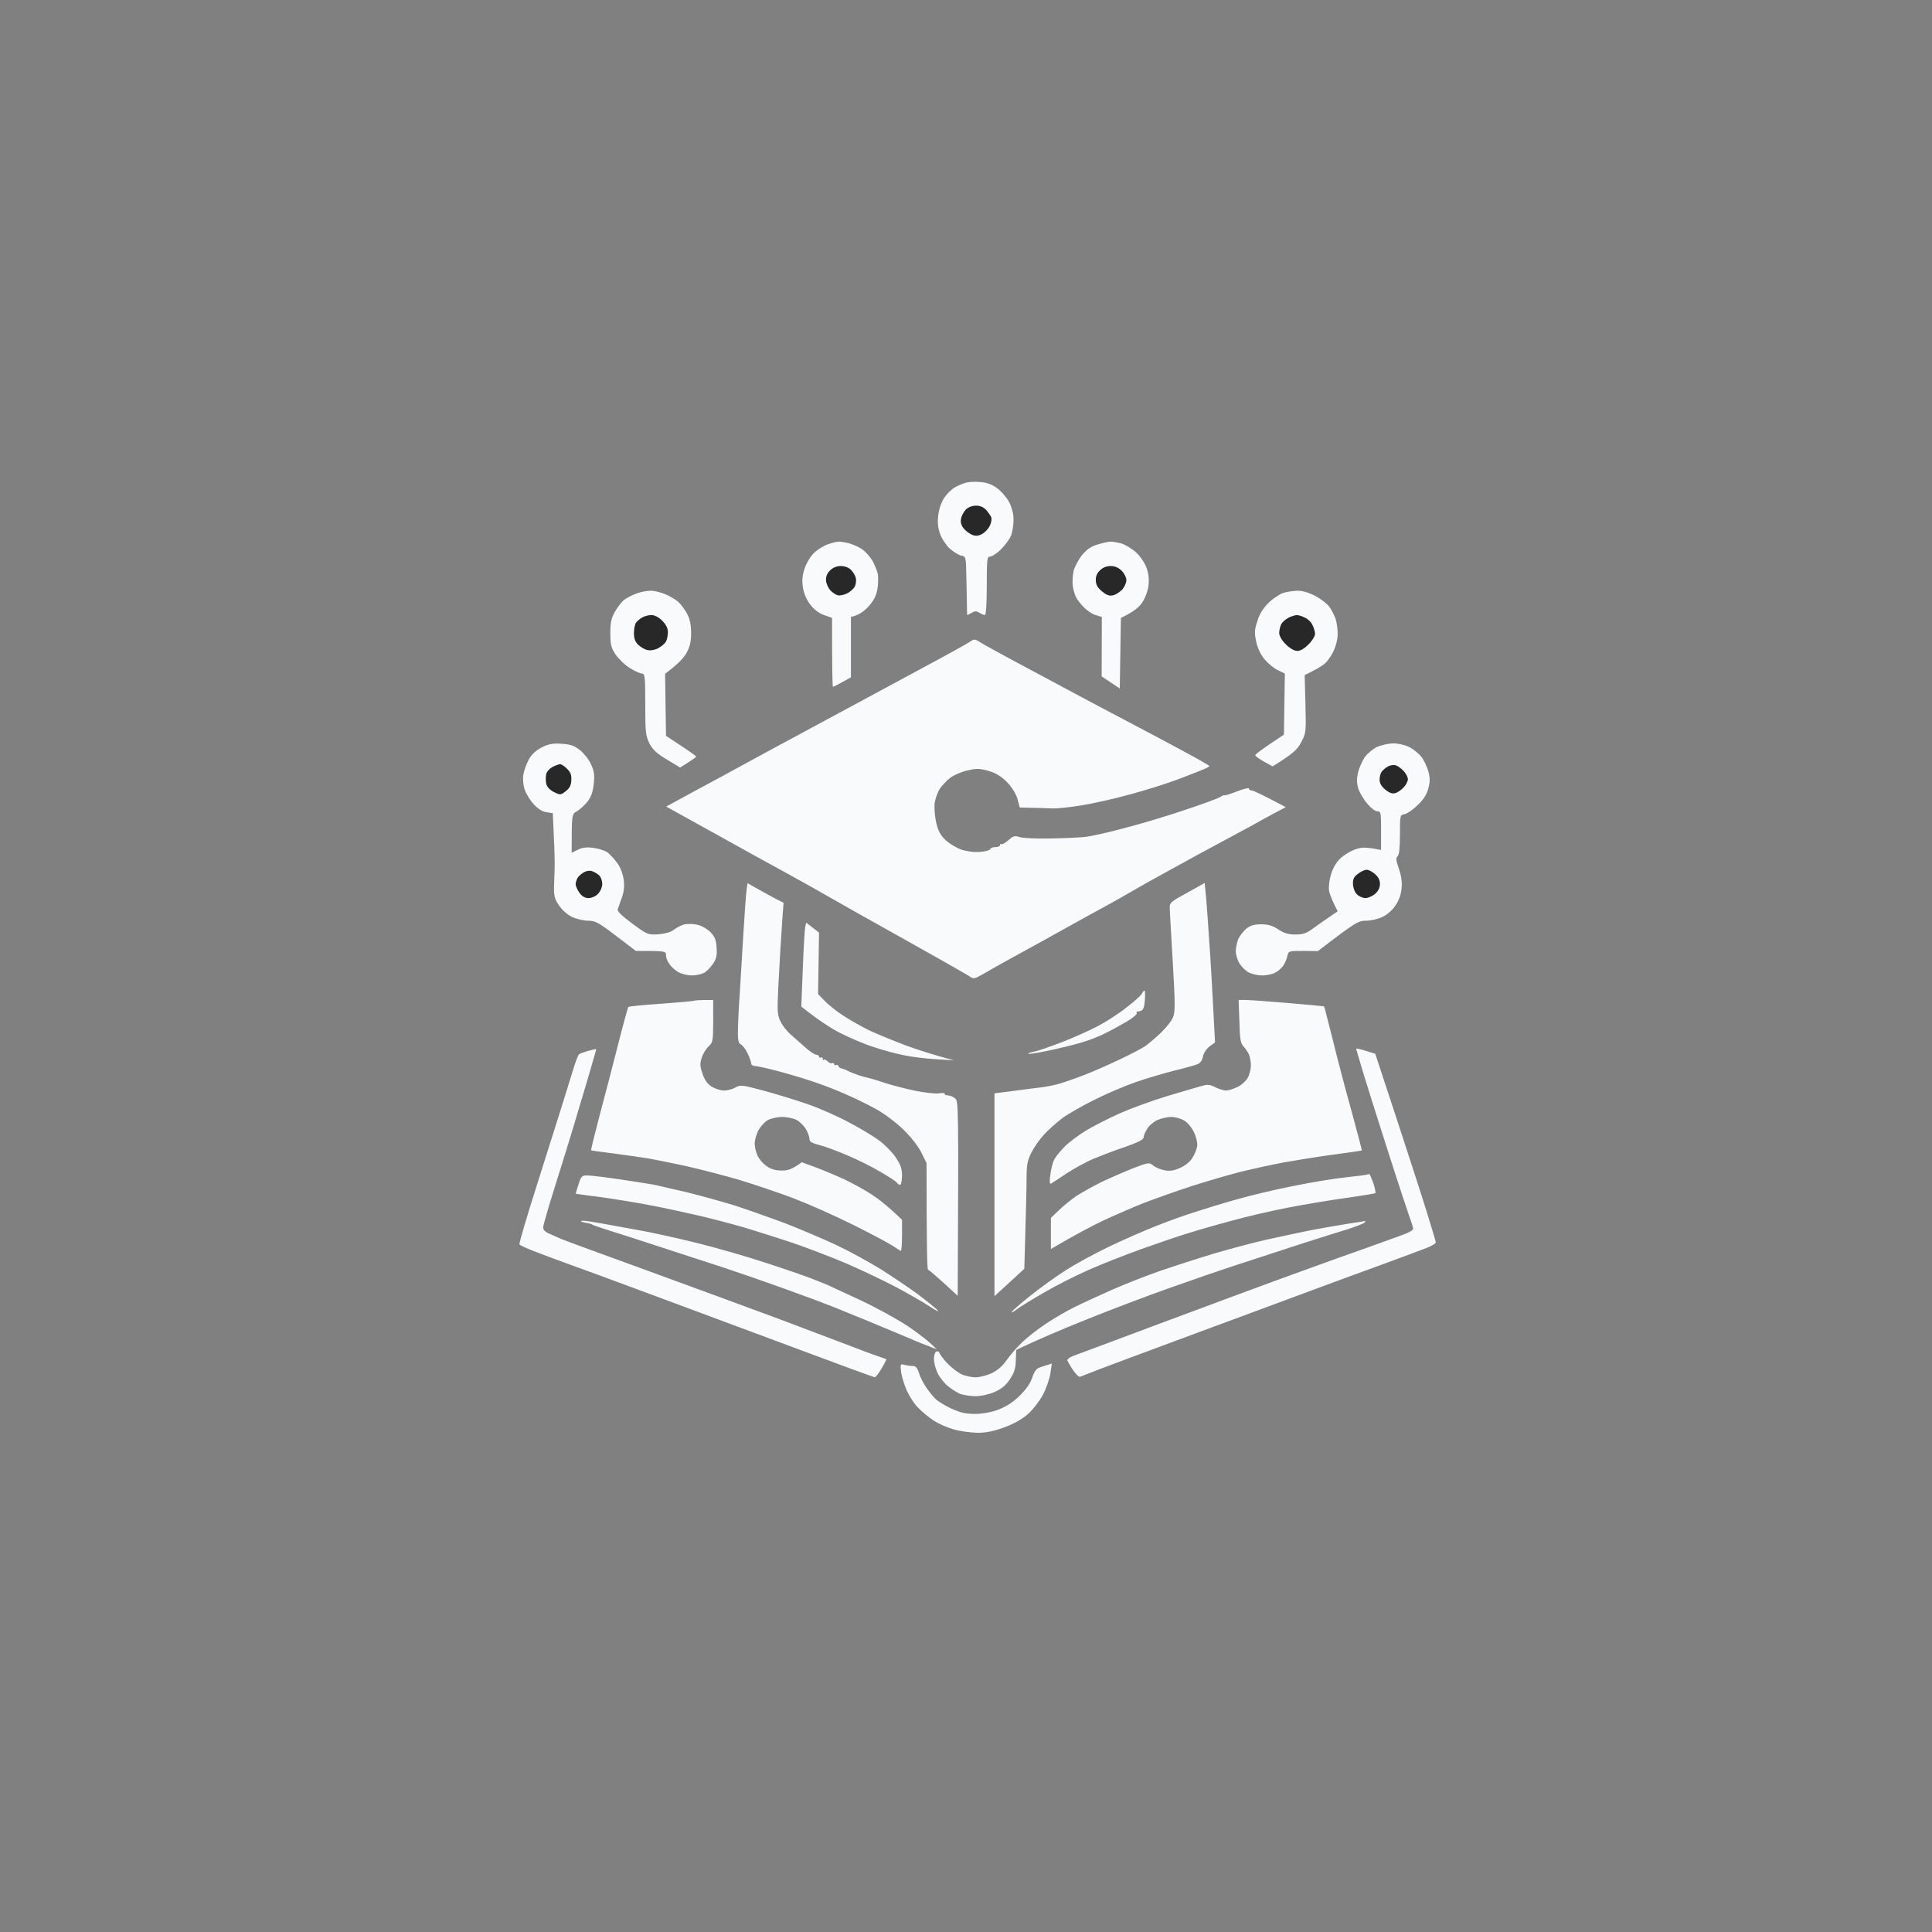 <svg version="1.2" xmlns="http://www.w3.org/2000/svg" viewBox="0 0 1024 1024" width="1024" height="1024">
	<rect x="0" y="0" width="1024" height="1024" fill="#808080" stroke="none"/>
	<title>softkit-academy-logo-without-background-coal</title>
	<style>
		.s0 { fill: #f9fafb } 
		.s1 { fill: #282828 } 
	</style>
	<g id="Background">
		<path id="Path 1" fill-rule="evenodd" class="s0" d="m519.5 255.5c3.5 0.2 6.2 1.2 8.9 3.2 2.2 1.5 5 4.8 6.4 7.3 1.5 2.9 2.4 6.2 2.4 9.5 0 2.8-0.6 6.6-1.4 8.5-0.8 1.9-3.2 5.2-5.4 7.3-2.1 2.1-4.7 3.7-5.7 3.7-1.5 0-1.7 1.4-1.7 15.5 0 9.7-0.4 15.5-1 15.5-0.5 0-1.9-0.6-3-1.3-1.6-0.9-2.4-0.9-4 0.1-1.1 0.6-2.1 1.2-2.3 1.2-0.1 0-0.2-1.9-0.2-4.2 0-2.4-0.2-9.4-0.3-15.5-0.2-11.2-0.2-11.3-2.7-11.8-1.4-0.3-4.1-2-6.1-3.7-1.9-1.8-4.3-5.3-5.1-7.8-1.2-3.2-1.5-6.1-1-10 0.4-3.3 1.7-7 3.2-9.2 1.4-2.1 3.9-4.5 5.6-5.5 1.6-0.9 4.2-2 5.7-2.4 1.5-0.5 4.9-0.7 7.7-0.4zm-75 31.6c1.1-0.1 3.8 0.4 6 1 2.2 0.7 5.3 2.1 6.8 3.3 1.6 1.1 3.8 3.7 5 5.6 1.1 1.9 2.4 5.1 2.9 7 0.4 1.9 0.3 5.7-0.2 8.5-0.7 3.7-2.1 6.1-5 9.3-2.2 2.3-5.1 4.4-9 5.2v32l-4.5 2.5c-2.5 1.4-4.7 2.5-5 2.5-0.3 0-0.5-8.2-0.5-36.5l-4.2-1.5c-2.7-0.9-5.4-3-7.3-5.5-2-2.6-3.4-5.8-3.9-9-0.6-3.6-0.4-6.4 0.8-10 0.9-2.8 3-6.4 4.8-8.2 1.8-1.8 5.1-3.9 7.3-4.7 2.2-0.8 4.9-1.5 6-1.5zm144 0c1.1-0.1 3.7 0.4 5.7 0.9 2.1 0.6 5.6 2.7 7.9 4.7 2.3 2.2 4.7 5.7 5.6 8.3 1.1 3.1 1.4 6 1 9.5-0.4 3-1.8 6.6-3.4 9-1.6 2.3-4.6 4.9-11.2 8l-0.6 37.4-9.6-6.4 0.1-31.5-3.3-1c-1.7-0.5-4.6-2.4-6.3-4.2-1.8-1.8-3.6-4.2-4.1-5.3-0.6-1.1-1.3-3.7-1.7-5.8-0.3-2-0.1-5.6 0.4-8 0.6-2.3 2.6-6.1 4.5-8.5 2.5-3 4.8-4.6 8.2-5.6 2.7-0.8 5.7-1.5 6.8-1.5zm-243.5 26c1.9 0 5.5 0.9 8 2 2.5 1.1 5.6 3 6.8 4.2 1.3 1.2 3.3 4 4.5 6.2 1.4 2.7 2 5.9 2 10 0 4.5-0.6 7.2-2.4 10.5-1.3 2.5-4.5 6-11.4 11.1l0.5 32.9 8 5.3c4.3 2.8 7.9 5.4 8 5.7 0 0.3-1.9 1.7-8.5 5.8l-7-4.2c-5.5-3.3-7.5-5.2-9.3-8.6-2-4.1-2.2-5.9-2.2-20.8 0-14.8-0.2-16.2-1.8-16.2-0.9 0-3.8-1.3-6.5-3-2.6-1.6-5.9-4.9-7.5-7.2-2.3-3.5-2.7-5.2-2.7-11.2 0-5.7 0.5-8 2.5-11.5 1.4-2.4 3.6-5.3 5-6.3 1.4-1 4.3-2.5 6.5-3.3 2.2-0.8 5.6-1.4 7.5-1.4zm342.5 0c2.6-0.1 5.9 0.9 9.4 2.6 3 1.6 6.4 4.2 7.6 5.8 1.2 1.6 2.7 4.6 3.4 6.5 0.6 1.9 1.1 5.5 1.1 8 0 2.7-0.9 6.5-2.4 9.5-1.3 2.7-3.7 5.9-5.3 6.9-1.5 1.1-4.4 2.8-9.8 5.4l0.4 15.4c0.4 15 0.3 15.4-2.3 20.3-2 3.8-4.1 5.9-15.1 12.7l-4.5-2.5c-2.5-1.4-4.6-2.9-4.7-3.4-0.1-0.4 3.3-3.1 15.2-10.9l0.5-32.4-3.7-1.8c-2-0.9-5.1-3.5-7-5.7-2.2-2.6-3.7-5.9-4.5-9.5-1-4.7-0.9-6.3 0.7-11 1.1-3.7 3.1-6.8 5.9-9.5 2.2-2.2 5.7-4.5 7.6-5.2 1.9-0.6 5.3-1.1 7.5-1.2zm-171 25.9c0.5 0 1.9 0.6 3 1.4 1.1 0.8 13.7 7.7 28 15.3 14.3 7.7 31.4 16.8 38 20.3 6.6 3.5 14.7 7.7 18 9.5 3.3 1.7 13.1 6.9 21.8 11.6 8.6 4.6 15.7 8.6 15.7 8.9 0 0.3-1.4 1.1-3.2 1.8-1.8 0.8-7.8 3.1-13.3 5.2-5.5 2.1-16.8 5.7-25 7.9-8.2 2.3-20.2 5-26.5 6-6.3 1-13.1 1.7-15 1.6-1.9-0.1-6.6-0.3-17.5-0.5l-1.2-4.5c-0.8-2.8-2.9-6.1-5.5-8.9-3.2-3.2-5.8-4.8-9.8-6-4.6-1.3-6.4-1.4-11-0.3-3.1 0.6-7.2 2.4-9.3 3.9-2 1.6-4.6 4.3-5.7 6-1.1 1.8-2.2 5.1-2.6 7.3-0.3 2.2 0 6.7 0.7 10 1 4.6 2.1 6.8 4.8 9.5 2 2 5.9 4.3 8.6 5.3 3.1 1 6.9 1.5 10 1.2 2.8-0.2 5.1-0.8 5.3-1.4 0.1-0.6 1.3-1.1 2.7-1.1 1.4 0 2.5-0.4 2.5-1 0-0.6 0.3-0.8 0.8-0.6 0.4 0.3 2.1-0.7 3.7-2.1 2.6-2.3 3.4-2.5 6-1.6 1.6 0.5 8.9 0.9 16 0.7 7.1-0.1 15.5-0.5 18.5-0.8 3-0.3 12.5-2.4 21-4.7 8.5-2.2 22.9-6.5 32-9.6 9.1-3 17.5-6.1 18.8-6.9 1.2-0.8 2.2-1.2 2.2-0.9 0 0.3 2.9-0.6 6.5-2 3.6-1.4 6.5-2.1 6.5-1.5 0 0.6 0.7 1 1.5 1 0.8 0 5.2 2 18 8.8l-7 3.7c-3.9 2.1-8.6 4.7-10.5 5.8-1.9 1-15.2 8.2-29.5 15.9-14.3 7.8-29.1 16-33 18.3-3.9 2.3-10.6 6.1-15 8.5-4.4 2.4-13.4 7.3-20 11-6.6 3.7-17.2 9.6-23.5 13-6.3 3.5-13.1 7.2-15 8.3-1.9 1.1-5.4 3.1-7.7 4.4-4.3 2.3-4.3 2.3-7 0.4-1.6-1-16.3-9.4-32.8-18.6-16.5-9.2-34.5-19.3-40-22.5-5.5-3.2-16.8-9.5-25-14-8.3-4.5-21.3-11.7-29-16-7.7-4.3-18.4-10.2-33.4-18.5l13.2-7.2c7.3-3.9 26.3-14.2 42.2-22.9 15.9-8.6 35.1-18.9 42.5-22.9 7.4-4 24.5-13.2 38-20.5 13.5-7.2 24.9-13.6 25.5-14.1 0.5-0.5 1.4-0.9 2-0.9zm-219 55.2c4.8 0.3 6.7 0.9 9.8 3.3 2.1 1.7 4.8 5 5.9 7.5 1.7 3.7 2 5.6 1.5 10.5-0.5 4.4-1.4 6.9-3.4 9.5-1.6 1.9-4 4.1-5.5 5-2.8 1.5-2.8 1.6-2.8 22l3.2-1.6c2.4-1.2 4.7-1.5 8.3-1 2.7 0.3 6.1 1.4 7.5 2.4 1.4 1.1 3.7 3.6 5.3 5.8 1.7 2.4 2.9 5.8 3.3 8.9 0.4 3.4 0.1 6.4-1.1 9.5-0.9 2.5-1.8 5.2-2.1 6-0.3 1 2.3 3.5 7.7 7.5 8 5.9 8.3 6 13.8 5.7 3.6-0.3 6.5-1.1 8.1-2.3 1.4-1.1 3.9-2.4 5.5-2.9 1.7-0.4 4.8-0.4 7 0.1 2.3 0.5 5.3 2.2 7 3.9 2.4 2.5 3.1 4.1 3.3 8.3 0.3 4.2-0.1 5.9-2 8.7-1.3 1.9-3.5 4.1-4.8 4.7-1.4 0.7-4.2 1.3-6.3 1.3-2 0-5.1-0.7-6.7-1.5-1.6-0.8-3.9-2.7-5-4.3-1.2-1.5-2.1-3.7-2-5 0-2.1-0.4-2.2-16-2.2l-10.5-8c-9.3-7.1-11-8-14.8-8-2.3 0-6.1-0.9-8.5-2-2.6-1.3-5.2-3.6-7-6.2-2.4-3.7-2.7-4.9-2.5-11.5 0.2-4 0.3-9.2 0.3-11.6 0-2.3-0.2-9-1-25.7l-3.3-0.5c-2-0.2-4.5-1.7-6.8-4.2-1.9-2.1-4.1-5.6-4.8-7.8-0.8-2.4-1.1-5.6-0.7-8 0.4-2.2 1.7-5.8 2.9-8 1.4-2.6 3.8-4.8 6.7-6.3 3.6-1.8 5.7-2.3 10.5-2zm440.8-0.2c2.8 0 6.3 0.8 8.7 2 2.2 1.1 5.1 3.5 6.4 5.2 1.4 1.8 3 5.3 3.7 7.8 0.9 3.5 0.9 5.5-0.1 9-0.8 3.1-2.6 5.9-5.6 8.7-2.4 2.4-5.5 4.5-6.9 4.8-2.5 0.5-2.5 0.6-2.5 10.7 0 7-0.4 10.7-1.2 11.6-1.1 1-0.9 2.2 0.6 6.5 1.2 3.4 1.8 6.9 1.5 10.3-0.3 3.3-1.3 6.4-3.2 9.2-1.7 2.6-4.3 4.9-7 6.2-2.3 1.1-6.2 2-8.7 2-4.1 0-5.4 0.7-25.5 16.1l-7.8-0.1c-7.6 0-7.7 0-8.4 2.7-0.3 1.6-1.3 3.9-2.2 5.2-0.9 1.3-2.8 3-4.4 3.7-1.5 0.8-4.5 1.4-6.7 1.4-2.2 0-5.4-0.7-7-1.5-1.6-0.8-3.9-3-5-4.8-1.1-1.7-2-4.7-2-6.5 0-1.7 0.6-4.7 1.3-6.5 0.8-1.7 2.7-4.2 4.3-5.5 2.1-1.7 4.2-2.3 7.9-2.3 3.7 0 6 0.7 9 2.7 3 2 5.3 2.7 9 2.7 4.1 0 5.8-0.5 9.7-3.4 2.6-1.9 6.5-4.6 12.8-8.9l-1.9-3.8c-1-2-2.2-5.1-2.6-6.7-0.4-1.8-0.1-5.2 0.8-8.5 1-3.6 2.7-6.6 4.9-8.8 1.8-1.8 5.3-4 7.8-4.9 3.5-1.3 5.5-1.5 14 0.2v-10.3c0-9.5-0.1-10.2-2-10.2-1.1 0-3.5-1.8-5.5-4.3-2-2.3-4.1-6-4.7-8.2-0.8-3-0.7-5.2 0.1-8.5 0.7-2.5 2.3-6 3.5-7.8 1.3-1.7 4.1-4.1 6.2-5.2 2.2-1 6-1.9 8.6-2zm-342.1 74.1l6.2 3.5c3.4 1.9 7.7 4.3 12.9 6.9l-0.7 9.5c-0.3 5.2-0.8 12.2-1 15.5-0.2 3.3-0.7 12.3-1.1 20-0.6 12.6-0.5 14.4 1.2 17.9 1 2.2 3.5 5.3 5.5 7 1.9 1.7 5.4 4.8 7.7 6.8 2.3 2.1 4.9 3.8 5.7 3.8 0.8 0 1.5 0.5 1.5 1 0 0.5 0.4 0.8 1 0.5 0.6-0.3 1 0.1 1 0.7 0 0.7 0.2 1 0.5 0.5 0.3-0.4 1.2 0 2 0.8 0.8 0.8 1.9 1.3 2.5 1 0.6-0.3 1 0 1 0.5 0 0.5 0.4 0.8 1 0.5 0.6-0.3 1.1 0 1.3 0.5 0.1 0.6 0.9 1.2 1.7 1.3 0.8 0.2 2.4 0.8 3.5 1.4 1.1 0.6 3.6 1.5 5.5 2.2 1.9 0.6 4.4 1.3 5.5 1.5 1.1 0.2 4.9 1.4 8.5 2.6 3.6 1.2 10.7 3 15.8 4.1 5 1 10.8 1.7 12.7 1.4 1.9-0.3 3.3-0.2 3.1 0.2-0.2 0.5 0.6 0.8 1.7 0.9 1.2 0 3 0.8 4 1.7 1.6 1.6 1.7 5.3 1.2 104.5l-7.5-6.9c-4.1-3.7-7.8-6.9-8.2-6.9-0.5 0-0.8-12.7-0.8-56.5l-2.7-5.5c-1.5-3.2-5.4-8.2-9.3-12-3.7-3.7-10-8.5-14.5-11-4.4-2.5-12.1-6.2-17-8.3-4.9-2.2-12.8-5.2-17.5-6.7-4.7-1.6-12.9-4-18.2-5.4-5.4-1.4-10.7-2.6-11.8-2.6-1.1 0-2-0.7-2-1.5 0-0.8-0.9-3.3-2-5.5-1.1-2.2-2.7-4.2-3.5-4.5-1.1-0.4-1.5-2-1.5-6.3 0-3.1 0.4-12.5 1-20.7 0.5-8.3 1.4-23.1 2-33 0.6-9.9 1.3-19.7 1.6-21.7zm242.3-0.1l0.7 7.2c0.4 4 1.2 15.2 1.8 24.8 0.7 9.6 1.6 25.4 3 52.5l-3 2.2c-1.7 1.3-3.1 3.6-3.4 5.3-0.3 1.8-1.4 3.4-2.8 4-1.2 0.5-6.7 2.1-12.2 3.4-5.5 1.4-14.7 4.1-20.5 6.1-5.8 2-15.7 6.2-22 9.4-6.3 3.1-14 7.5-17 9.7-3 2.3-7.4 6.2-9.8 8.8-2.3 2.5-5.3 6.8-6.7 9.6-2.1 4.2-2.5 6.4-2.5 13.7 0 4.9-0.3 17.6-1.2 47.8l-15.8 14.5v-107.5l10.2-1.3c5.7-0.8 12.3-1.6 14.8-1.9 2.5-0.3 6.5-1.1 9-1.8 2.5-0.7 8.3-2.7 13-4.5 4.7-1.8 13.2-5.5 19-8.3 5.8-2.7 12.1-6 14-7.3 1.9-1.4 5.7-4.6 8.4-7.2 2.7-2.6 5.5-6.2 6.2-8 1.2-2.7 1.2-7.2-0.1-29-0.8-14.1-1.6-27.1-1.6-28.8-0.2-2.9 0.4-3.4 9.2-8.2zm-211.2 21l6.8 5.3-0.5 32.6 3.5 3.6c1.9 2 6.4 5.6 10 7.9 3.6 2.4 9.9 5.9 14 7.9 4.1 1.9 12.7 5.4 19 7.8 6.3 2.3 14.6 5 25.5 7.9l-9.5-0.6c-5.2-0.3-12.9-1.2-17-2.1-4.1-0.8-11.6-2.8-16.5-4.5-5-1.6-12.8-5-17.5-7.4-4.7-2.4-11.2-6.6-20.4-13.9l0.8-20c0.4-11 1-21 1.3-22.3zm179.3 36c0.3 0 0.4 2.2 0.2 5-0.2 3.3-0.8 5.2-1.8 5.6-0.8 0.4-1.8 0.6-2.2 0.5-0.4 0-0.5 0.3-0.3 0.9 0.3 0.5-2 2.5-5.2 4.4-3.2 1.9-8.5 4.8-11.8 6.4-3.3 1.7-9.3 4-13.5 5.1-4.1 1.2-11.7 3-17 4.1-5.2 1.1-9.7 1.8-10 1.5-0.2-0.2 1.1-0.7 3-1.1 2-0.3 8.7-2.7 15-5.1 6.4-2.5 14.9-6.3 19-8.5 4.2-2.2 10.9-6.5 14.9-9.7 4.1-3.1 7.8-6.4 8.3-7.4 0.5-0.9 1.1-1.7 1.4-1.7zm-228.6 5v11.2c0 10.7-0.2 11.4-2.5 13.5-1.4 1.3-3 4-3.6 6-1 3.1-0.9 4.6 0.5 8.5 1.1 3.3 2.6 5.4 4.9 6.8 1.8 1.1 4.7 2 6.5 2 1.8 0 4.5-0.7 6-1.6 2.6-1.5 3.4-1.4 14.7 1.6 6.6 1.8 17.2 5 23.5 7.2 6.4 2.2 16.3 6.6 22 9.7 5.8 3 13 7.4 16 9.6 3.1 2.3 7 6.3 8.8 9 2.6 3.9 3.3 6 3.3 9.7-0.1 2.7-0.5 4.8-1.1 4.8-0.5 0-1.2-0.5-1.5-1-0.2-0.6-4.2-3.2-8.7-5.8-4.5-2.7-12.5-6.7-17.8-8.9-5.2-2.2-11.8-4.7-14.7-5.4-4.2-1.1-5.3-1.8-5.3-3.4 0-1.1-0.9-3.5-2-5.3-1.1-1.7-3.3-3.9-5-4.7-1.6-0.8-5-1.5-7.5-1.5-2.4 0-5.9 0.8-7.6 1.7-1.7 1-3.9 3.5-5 5.5-1 2.1-1.9 5.1-1.9 6.8 0 1.6 0.6 4.5 1.4 6.2 0.7 1.8 2.8 4.4 4.7 5.7 2.4 1.8 4.8 2.5 8.1 2.5 3.3 0.1 5.6-0.6 10.8-4.4l7.8 2.9c4.3 1.6 11.1 4.5 15.2 6.4 4.2 2 10.5 5.5 14 7.8 3.6 2.3 8.7 6.3 16.1 13.4v8.2c0 4.6-0.3 8.3-0.6 8.3-0.2 0-2.1-1.2-4.2-2.6-2.1-1.4-11.6-6.5-21.3-11.3-9.6-4.8-23.6-11-31.2-13.9-7.6-2.9-20.4-7.2-28.5-9.7-8.1-2.4-21.3-5.8-29.3-7.6-7.9-1.7-16.9-3.5-20-4-3-0.5-10.9-1.6-17.5-2.5-6.6-0.8-12.1-1.6-12.2-1.7-0.2-0.1 1.8-8.1 4.3-17.7 2.6-9.6 7-26.6 9.8-37.6 2.8-11.1 5.4-20.4 5.6-20.7 0.3-0.3 8.2-1.1 17.5-1.7 9.4-0.7 17.2-1.4 17.5-1.6 0.2-0.2 2.5-0.4 10-0.4zm278.5 0h3.5c2 0 12.1 0.7 22.5 1.6 10.5 0.9 19.1 1.7 19.3 1.8 0.1 0 2.2 8.2 4.7 18.1 2.4 9.9 6.9 27 10 38 3 11 5.4 20.1 5.3 20.3-0.2 0.1-7 1.1-15.3 2.2-8.2 1.1-19.9 3-26 4.1-6 1.1-16.4 3.4-23 5-6.6 1.7-18.3 5.1-26 7.6-7.7 2.5-18.9 6.5-25 8.8-6 2.4-15.7 6.6-21.5 9.3-5.7 2.7-14.4 7.2-28 15.2v-16.5l4.3-4.1c2.3-2.3 6.5-5.6 9.2-7.5 2.8-1.8 8.9-5.2 13.5-7.5 4.7-2.2 12.3-5.5 16.8-7.3 8-3 8.3-3.1 10.5-1.3 1.2 1 3.9 2.1 6 2.5 2.8 0.5 4.9 0.2 8.2-1.3 2.7-1.2 5.3-3.3 6.5-5.3 1.1-1.7 2.2-4.4 2.5-6 0.3-1.6-0.3-4.6-1.5-7.2-1.2-2.7-3.3-5.3-5.2-6.5-1.8-1.1-4.9-2-7-2-2.1 0-5.4 0.8-7.5 1.7-2 1-4.5 3.1-5.4 4.8-1 1.6-1.8 3.7-1.8 4.5 0 1-3.2 2.6-9.8 4.9-5.4 1.8-12.9 4.7-16.8 6.3-3.8 1.6-10.1 5.1-14 7.6-3.8 2.6-7.5 5-8.2 5.4-1 0.6-1.1-0.4-0.6-4.5 0.3-2.8 1.2-6.4 2-8 0.7-1.5 3.3-4.6 5.6-7 2.3-2.3 7.4-6.1 11.2-8.4 3.9-2.4 12-6.5 18-9.2 6.1-2.7 17.3-6.8 25-9.1 7.7-2.3 15.8-4.7 18-5.3 3.5-1 4.5-1 7.5 0.5 2 1 4.6 1.8 5.8 1.8 1.2 0 3.9-0.8 5.9-1.8 2.1-0.9 4.5-3.1 5.5-4.7 1-1.7 1.8-4.7 1.8-6.8 0-2-0.5-4.7-1.1-6-0.6-1.2-1.9-3.1-2.9-4.2-1.5-1.6-1.9-4.2-2.1-13.3zm72.4 28.5l11.2 34c6.1 18.7 13.4 41 16 49.5 2.7 8.6 4.9 16 4.9 16.5 0 0.6-2.2 1.9-4.8 2.9-2.6 1-13.7 5.2-24.7 9.2-11 4-29.3 10.7-40.5 14.9-11.3 4.2-25.3 9.4-31 11.5-5.8 2.1-24 8.9-40.5 15-16.5 6.1-33.6 12.5-38 14.2-4.4 1.7-8.5 3.3-9 3.5-0.6 0.3-2.3-1.4-3.8-3.6-1.5-2.2-2.8-4.5-3-5.1-0.1-0.6 1.3-1.7 3.3-2.4 1.9-0.7 22.1-8.2 45-16.8 22.8-8.5 54.5-20.3 70.5-26.1 15.9-5.8 34.6-12.5 41.5-14.9 6.8-2.5 14.8-5.3 17.7-6.4 2.9-1 5.3-2.4 5.3-3.1 0-0.7-0.9-3.6-2-6.5-1-2.9-6.2-18.5-11.4-34.8-5.2-16.2-11.1-34.9-13.1-41.5-2-6.6-3.6-12.3-3.7-12.6 0-0.4 2.2 0.1 10.1 2.6zm-413.7-2.4c0.4 0 0.8 0.1 0.8 0.2 0 0.1-1.9 6.5-4.1 14.2-2.3 7.7-5.9 19.7-7.9 26.5-2.1 6.9-6.5 21.3-9.9 32-3.4 10.8-6.2 20.4-6.2 21.5 0 1.4 1.1 2.5 3.3 3.4 1.8 0.8 4.6 2 6.3 2.8 1.6 0.7 22.1 8.2 45.5 16.7 23.3 8.5 55.1 20.2 70.5 25.9 15.4 5.8 32.2 12.2 37.5 14.2 5.2 2 11.5 4.4 14 5.2 2.4 0.9 4.6 1.6 4.8 1.7 0.1 0.1-1 2.3-2.5 4.9-1.6 2.6-3.2 4.7-3.6 4.7-0.4 0-19.5-7-42.5-15.6-22.9-8.5-51.9-19.3-64.2-23.9-12.4-4.6-30.6-11.3-40.5-15-9.9-3.6-23.2-8.4-29.4-10.8-6.3-2.3-11.6-4.6-11.8-5.2-0.2-0.5 3.9-14.7 9.3-31.5 5.3-16.7 11.2-35.4 13.1-41.5 1.9-6 4.5-14.6 5.9-19 1.3-4.4 2.8-8.3 3.2-8.6 0.3-0.4 2.2-1.1 4.2-1.7 1.9-0.5 3.8-1 4.2-1.1zm410.6 66.3c0.4 0.2 1.3 2.5 2.2 5 0.8 2.5 1.2 4.8 1 5-0.3 0.2-7.5 1.4-16 2.6-8.6 1.2-22.3 3.5-30.5 5.1-8.3 1.6-21.8 4.7-30 7-8.3 2.2-18.6 5.2-23 6.6-4.4 1.3-15.5 5.1-24.5 8.3-9.1 3.3-21.9 8.3-28.5 11.3-6.6 2.9-17 8.2-23 11.7-6.1 3.5-12.6 7.5-14.5 8.9-1.9 1.5-3.1 2.1-2.7 1.4 0.4-0.7 4.8-4.6 9.9-8.6 5.1-4.1 13.3-10 18.3-13.2 4.9-3.2 15.3-8.9 23-12.6 7.7-3.7 19.1-8.7 25.5-11.2 6.3-2.5 15.7-5.9 21-7.5 5.2-1.7 14.9-4.7 21.5-6.5 6.6-1.9 19.8-5.1 29.5-7 9.6-2 22.4-4.1 28.5-4.7 6-0.7 11.1-1.3 11.3-1.5 0.2-0.2 0.7-0.3 1-0.1zm-414.5 0.6c1.7 0 9.2 0.9 16.7 2 7.4 1.1 15.7 2.4 18.5 2.9 2.7 0.6 10.6 2.4 17.5 4 6.8 1.7 18.1 4.8 25 6.9 6.8 2.2 19.2 6.6 27.5 9.7 8.2 3.2 20.4 8.4 27 11.5 6.6 3.1 16.9 8.8 23 12.5 6 3.8 15 9.8 20 13.5 4.9 3.7 9.6 7.5 10.5 8.5 0.8 1-1.2 0-4.5-2.2-3.3-2.2-11.7-7-18.5-10.6-6.9-3.6-18.8-9.2-26.5-12.5-7.7-3.2-20.1-8-27.5-10.5-7.5-2.5-18.9-6.1-25.5-8.1-6.6-1.9-16.9-4.6-22.8-6-5.9-1.4-17.4-3.9-25.5-5.5-8.1-1.6-20.6-3.6-27.7-4.6-7.2-0.9-13.1-1.7-13.3-1.8-0.1-0.1 0.5-2.3 1.4-4.9 1.4-4.4 1.8-4.8 4.7-4.8zm-2.1 24c1 0 5.5 0.7 10 1.5 4.6 0.9 13.4 2.4 19.8 3.6 6.3 1.1 19.8 4.1 30 6.6 10.1 2.5 26.6 7.2 36.5 10.5 9.9 3.2 20.9 7 24.5 8.4 3.5 1.4 7.4 2.9 8.5 3.4 1.1 0.5 8.9 4.1 17.5 8.1 8.5 4 20 10.3 25.5 14 5.5 3.8 11.1 8 15 12.1l-5-2c-2.8-1-10-4-16-6.6-6.1-2.6-21.2-8.8-33.5-13.8-12.4-4.9-38.5-14.3-58-20.8-19.6-6.4-43.2-14.1-52.5-17.1-9.4-2.9-17.3-5.5-17.5-5.8-0.3-0.3-1.7-0.7-3-0.9-1.4-0.2-2.8-0.6-3-0.8-0.3-0.2 0.3-0.4 1.2-0.4zm414.5 0.1c0.1 0-0.1 0.4-0.5 0.9-0.4 0.5-4.5 2.1-9.2 3.6-4.7 1.4-15.3 4.8-23.5 7.4-8.3 2.7-22.9 7.5-32.5 10.6-9.7 3.1-27 9.1-38.5 13.2-11.6 4.1-31.4 11.6-44 16.7-12.7 5.1-26.2 10.8-36.9 16l-0.2 5.5c-0.1 4.3-0.8 6.5-3.1 10-2.2 3.3-4.4 5.1-8.2 6.8-3.1 1.3-7.1 2.2-10.1 2.2-2.8 0-6.5-0.6-8.3-1.3-1.8-0.8-4.8-2.7-6.6-4.3-1.9-1.6-4.3-4.7-5.3-6.9-1-2.2-1.8-5.4-1.8-7.2 0-1.8 0.5-3.6 1.2-3.9 0.7-0.4 1.5-0.1 1.7 0.7 0.3 0.8 2.1 3.2 4 5.3 2 2.1 5.3 4.7 7.3 5.8 2.1 1 5.6 1.8 7.8 1.8 2.2 0 6.1-1 8.7-2.2 3-1.5 5.7-3.8 7.7-6.7 1.7-2.5 5.3-6.7 8.1-9.4 2.7-2.7 8.6-7.3 13-10.2 4.4-2.9 11.1-6.8 15-8.7 3.8-1.9 12.7-6 19.7-9.1 7-3.1 18.7-7.7 26-10.2 7.3-2.5 20-6.6 28.3-9.1 8.2-2.4 20.8-5.8 28-7.4 7.1-1.6 17.7-3.8 23.5-5 5.7-1.1 14.5-2.6 19.5-3.4 4.9-0.7 9.1-1.4 9.2-1.5zm-244.4 76.3c1.2 0.3 3.2 0.6 4.4 0.6 1.7 0 2.5 0.9 3.4 3.8 0.6 2.1 2.4 5.5 3.9 7.7 1.5 2.2 3.8 5 5.1 6.2 1.3 1.2 5.1 3.5 8.4 5 4.7 2.1 7.4 2.7 12.5 2.7 4.2-0.1 8.6-0.9 12.5-2.4 4-1.6 7.6-3.9 11.1-7.4 3.3-3.2 5.6-6.6 6.5-9.4 0.8-2.7 2.2-4.7 3.4-5.2 1.1-0.4 3.1-1.1 7-2.3l-0.8 5.4c-0.5 3-2.3 8.1-4 11.3-1.8 3.3-5.3 7.8-7.8 10-3 2.7-7.2 5.1-12.5 7.1-5.8 2.1-9.6 2.9-14.4 2.9-3.6-0.1-9.2-0.8-12.5-1.8-3.3-0.9-8.1-3-10.5-4.6-2.5-1.6-6.2-4.6-8.2-6.7-2.1-2-4.8-6.2-6.2-9.3-1.3-3-2.7-7.4-3-9.9-0.5-4.1-0.4-4.3 1.7-3.7z"/>
		<path id="Path 2" class="s1" d="m512 270c-1.1 1.1-2.3 3.2-2.6 4.8-0.4 1.9 0 3.5 1.3 5.2 1.1 1.4 3.2 2.9 4.6 3.5 1.9 0.7 3.3 0.6 5.3-0.5 1.4-0.8 3.3-2.7 4-4.3 0.8-1.5 1.1-3.5 0.8-4.5-0.4-0.9-1.6-2.7-2.8-4-1.4-1.5-3.2-2.2-5.3-2.2-1.9 0-4.1 0.8-5.3 2zm-72 32.3c-1.6 1.5-2.3 3.3-2.2 5.3 0.1 1.6 1.1 3.9 2.2 5.2 1.1 1.2 2.9 2.4 4 2.7 1.1 0.3 3.4-0.2 5-1 1.6-0.8 3.5-2.5 4.1-3.7 0.6-1.3 0.8-3.3 0.5-4.5-0.3-1.3-1.5-3.2-2.6-4.3-1.2-1.2-3.3-2-5.3-2-2.2 0-4.2 0.8-5.7 2.3zm143 0c-1.7 1.6-2.3 3.3-2.2 5.5 0.1 2.3 1.1 3.9 3.5 5.8 2.3 1.9 3.9 2.4 5.7 1.9 1.4-0.3 3.5-1.7 4.8-3 1.2-1.4 2.2-3.6 2.2-5 0-1.4-1.1-3.6-2.5-5q-2.5-2.5-5.8-2.5c-2.2 0-4.2 0.8-5.7 2.3zm-242.5 24.9c-1.1 0.6-2.6 1.8-3.3 2.7-0.7 0.9-1.2 3.4-1.2 5.6 0 2.9 0.6 4.6 2.2 6.2 1.3 1.2 3.4 2.5 4.8 2.8 1.5 0.4 3.8 0.1 5.8-0.9 1.7-0.9 3.6-2.5 4.2-3.6 0.6-1.1 1-3.4 1-5q0-3-3-6c-1.9-1.9-4-3-5.8-3-1.5 0-3.6 0.6-4.7 1.2zm342.3 0.3c-1.6 0.8-3.3 2.4-3.8 3.5-0.5 1.1-1 3.1-1 4.5 0 1.5 1.4 3.9 3.5 6 2.2 2.2 4.5 3.5 6.1 3.5 1.7 0 3.8-1.3 6-3.5 1.9-1.9 3.4-4.4 3.4-5.5 0-1.1-0.6-3.2-1.3-4.6-0.6-1.5-2.4-3.3-4-4-1.5-0.8-3.5-1.4-4.5-1.4-0.9 0.1-2.9 0.7-4.5 1.5zm-389.9 79c-1.6 0.8-3.1 2.5-3.4 3.8-0.3 1.2-0.3 3.4 0 5 0.4 1.8 1.8 3.3 4.1 4.5 3.4 1.7 3.6 1.6 6.2-0.4 2-1.5 2.9-3.1 3-5.7 0.2-2.8-0.3-4.3-2.2-6.2-1.4-1.4-3.1-2.5-3.8-2.5-0.6 0.1-2.4 0.7-4 1.5zm442.8-0.3c-1.1 0.6-2.6 1.8-3.3 2.7-0.7 0.9-1.2 2.8-1.2 4.4 0 1.8 1 3.5 3 5.2 2.1 1.7 3.7 2.3 5.2 1.9 1.3-0.3 3.3-1.7 4.5-3 1.3-1.3 2.3-3.3 2.3-4.4 0-1.1-1-3.1-2.3-4.4-1.2-1.3-3.1-2.7-4.2-3-1.1-0.3-2.9 0-4 0.6zm-426 56c-1.1 0.6-2.6 1.8-3.3 2.7-0.7 0.9-1.2 2.5-1.3 3.6 0 1.1 0.9 3.2 2.1 4.8 1.3 1.8 2.9 2.7 4.7 2.7 1.6 0 3.8-0.9 5-2.2 1.3-1.3 2.3-3.6 2.3-5.3 0-1.7-0.7-3.7-1.7-4.6-1-0.9-2.7-1.9-3.8-2.2-1.1-0.4-2.9-0.1-4 0.5zm410.1 0.9c-2.2 1.6-2.8 2.8-2.7 5.5 0.1 2 0.9 4.2 2.1 5.4 1.1 1.1 3.1 2 4.5 2 1.4 0 3.7-1 5.1-2.2q2.6-2.3 2.6-5.3 0-3-2.6-5.2c-1.4-1.3-3.4-2.3-4.4-2.3-1.1 0-3.1 0.9-4.6 2.1z"/>
	</g>
</svg>